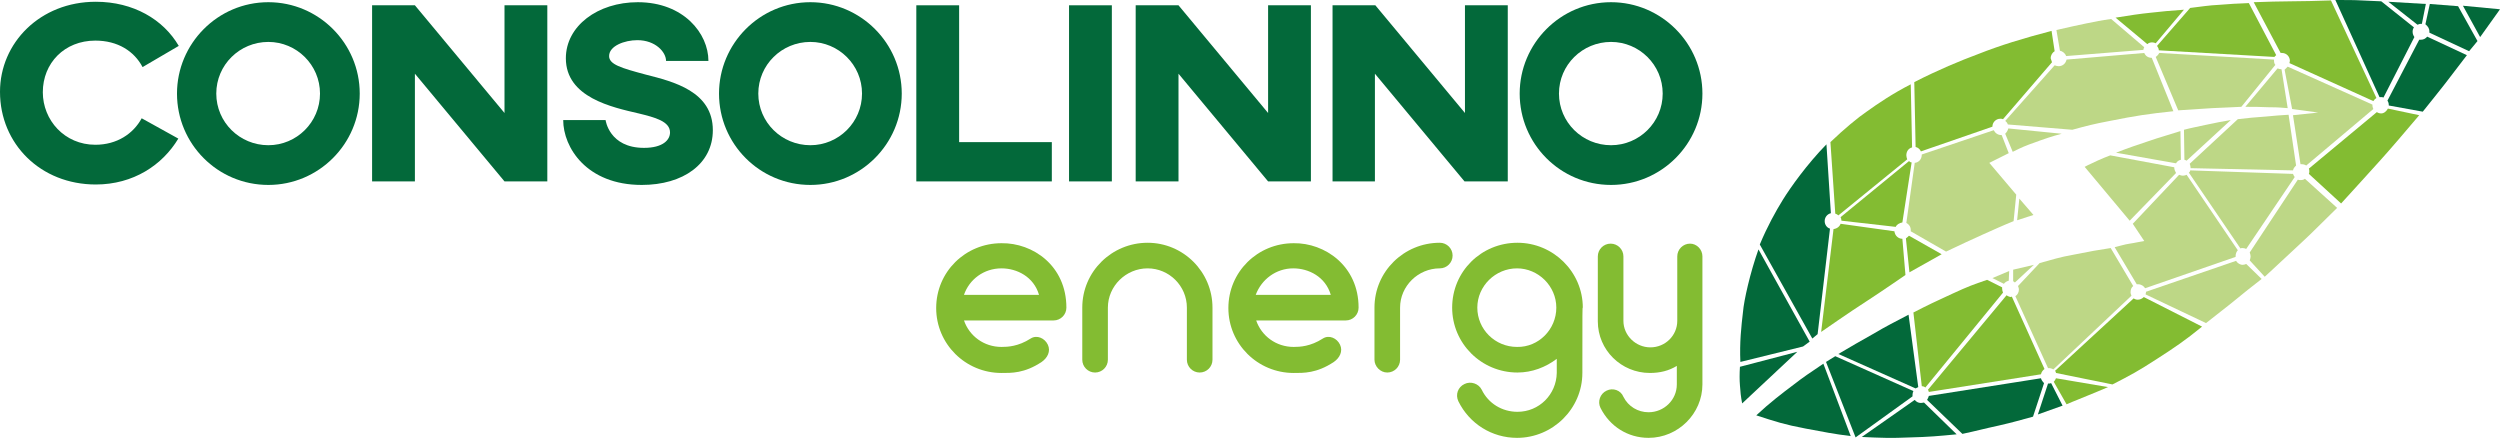 <?xml version="1.0" encoding="UTF-8" standalone="no"?>
<!-- Generator: Adobe Illustrator 25.4.1, SVG Export Plug-In . SVG Version: 6.00 Build 0)  -->

<svg
   xmlns:dc="http://purl.org/dc/elements/1.1/"
   xmlns:cc="http://creativecommons.org/ns#"
   xmlns:rdf="http://www.w3.org/1999/02/22-rdf-syntax-ns#"
   xmlns:svg="http://www.w3.org/2000/svg"
   xmlns="http://www.w3.org/2000/svg"
   xmlns:sodipodi="http://sodipodi.sourceforge.net/DTD/sodipodi-0.dtd"
   xmlns:inkscape="http://www.inkscape.org/namespaces/inkscape"
   version="1.1"
   id="Ebene_1"
   x="0px"
   y="0px"
   viewBox="0 0 566.4 99.209"
   xml:space="preserve"
   sodipodi:docname="Something.svg"
   width="566.4"
   height="99.209"
   inkscape:version="0.92.5 (2060ec1f9f, 2020-04-08)"><defs
   id="defs311">
	
	
	
	
	
	
	
	
	
	

	
	
	
	
	
	

	
	
	
	
	
	
	
	
	
	
	
	
	
	

	
	
	
	
	
	
	
	
	
	
	
	
	

	
	
	
	
	
	
	
	
	
	
	
	
	
	
	
	
	
	
	
<clipPath
   clipPathUnits="userSpaceOnUse"
   id="clipPath403"><rect
     id="rect405"
     width="594.943"
     height="140.317"
     x="388.209"
     y="312.439"
     style="stroke-width:0.945" /></clipPath><clipPath
   clipPathUnits="userSpaceOnUse"
   id="clipPath407"><rect
     id="rect409"
     width="594.943"
     height="140.317"
     x="388.209"
     y="312.439"
     style="stroke-width:0.945" /></clipPath><clipPath
   clipPathUnits="userSpaceOnUse"
   id="clipPath411"><rect
     id="rect413"
     width="594.943"
     height="140.317"
     x="388.209"
     y="312.439"
     style="stroke-width:0.945" /></clipPath><clipPath
   clipPathUnits="userSpaceOnUse"
   id="clipPath415"><rect
     id="rect417"
     width="594.943"
     height="140.317"
     x="388.209"
     y="312.439"
     style="stroke-width:0.945" /></clipPath><clipPath
   clipPathUnits="userSpaceOnUse"
   id="clipPath419"><rect
     id="rect421"
     width="594.943"
     height="140.317"
     x="388.209"
     y="312.439"
     style="stroke-width:0.945" /></clipPath><clipPath
   clipPathUnits="userSpaceOnUse"
   id="clipPath423"><rect
     id="rect425"
     width="594.943"
     height="140.317"
     x="388.209"
     y="312.439"
     style="stroke-width:0.945" /></clipPath><clipPath
   clipPathUnits="userSpaceOnUse"
   id="clipPath427"><rect
     id="rect429"
     width="594.943"
     height="140.317"
     x="388.209"
     y="312.439"
     style="stroke-width:0.945" /></clipPath><clipPath
   clipPathUnits="userSpaceOnUse"
   id="clipPath431"><rect
     id="rect433"
     width="594.943"
     height="140.317"
     x="388.209"
     y="312.439"
     style="stroke-width:0.945" /></clipPath><clipPath
   clipPathUnits="userSpaceOnUse"
   id="clipPath435"><rect
     id="rect437"
     width="594.943"
     height="140.317"
     x="388.209"
     y="312.439"
     style="stroke-width:0.945" /></clipPath><clipPath
   clipPathUnits="userSpaceOnUse"
   id="clipPath439"><rect
     id="rect441"
     width="594.943"
     height="140.317"
     x="388.209"
     y="312.439"
     style="stroke-width:0.945" /></clipPath><clipPath
   clipPathUnits="userSpaceOnUse"
   id="clipPath443"><rect
     id="rect445"
     width="594.943"
     height="140.317"
     x="388.209"
     y="312.439"
     style="stroke-width:0.945" /></clipPath><clipPath
   clipPathUnits="userSpaceOnUse"
   id="clipPath447"><rect
     id="rect449"
     width="594.943"
     height="140.317"
     x="388.209"
     y="312.439"
     style="stroke-width:0.945" /></clipPath><clipPath
   clipPathUnits="userSpaceOnUse"
   id="clipPath451"><rect
     id="rect453"
     width="594.943"
     height="140.317"
     x="388.209"
     y="312.439"
     style="stroke-width:0.945" /></clipPath><clipPath
   clipPathUnits="userSpaceOnUse"
   id="clipPath455"><rect
     id="rect457"
     width="594.943"
     height="140.317"
     x="388.209"
     y="312.439"
     style="stroke-width:0.945" /></clipPath><clipPath
   clipPathUnits="userSpaceOnUse"
   id="clipPath459"><rect
     id="rect461"
     width="594.943"
     height="140.317"
     x="388.209"
     y="312.439"
     style="stroke-width:0.945" /></clipPath><clipPath
   clipPathUnits="userSpaceOnUse"
   id="clipPath463"><rect
     id="rect465"
     width="594.943"
     height="140.317"
     x="388.209"
     y="312.439"
     style="stroke-width:0.945" /></clipPath><clipPath
   clipPathUnits="userSpaceOnUse"
   id="clipPath467"><rect
     id="rect469"
     width="594.943"
     height="140.317"
     x="388.209"
     y="312.439"
     style="stroke-width:0.945" /></clipPath><clipPath
   clipPathUnits="userSpaceOnUse"
   id="clipPath471"><rect
     id="rect473"
     width="594.943"
     height="140.317"
     x="388.209"
     y="312.439"
     style="stroke-width:0.945" /></clipPath><clipPath
   clipPathUnits="userSpaceOnUse"
   id="clipPath475"><rect
     id="rect477"
     width="594.943"
     height="140.317"
     x="388.209"
     y="312.439"
     style="stroke-width:0.945" /></clipPath><clipPath
   clipPathUnits="userSpaceOnUse"
   id="clipPath479"><rect
     id="rect481"
     width="594.943"
     height="140.317"
     x="388.209"
     y="312.439"
     style="stroke-width:0.945" /></clipPath><clipPath
   clipPathUnits="userSpaceOnUse"
   id="clipPath483"><rect
     id="rect485"
     width="594.943"
     height="140.317"
     x="388.209"
     y="312.439"
     style="stroke-width:0.945" /></clipPath><clipPath
   clipPathUnits="userSpaceOnUse"
   id="clipPath487"><rect
     id="rect489"
     width="594.943"
     height="140.317"
     x="388.209"
     y="312.439"
     style="stroke-width:0.945" /></clipPath><clipPath
   clipPathUnits="userSpaceOnUse"
   id="clipPath491"><rect
     id="rect493"
     width="594.943"
     height="140.317"
     x="388.209"
     y="312.439"
     style="stroke-width:0.945" /></clipPath><clipPath
   clipPathUnits="userSpaceOnUse"
   id="clipPath495"><rect
     id="rect497"
     width="594.943"
     height="140.317"
     x="390.08"
     y="304.955"
     style="stroke-width:0.945" /></clipPath><clipPath
   clipPathUnits="userSpaceOnUse"
   id="clipPath499"><rect
     id="rect501"
     width="594.943"
     height="140.317"
     x="388.209"
     y="312.439"
     style="stroke-width:0.945" /></clipPath><clipPath
   clipPathUnits="userSpaceOnUse"
   id="clipPath503"><rect
     id="rect505"
     width="594.943"
     height="140.317"
     x="388.209"
     y="312.439"
     style="stroke-width:0.945" /></clipPath><clipPath
   clipPathUnits="userSpaceOnUse"
   id="clipPath507"><rect
     id="rect509"
     width="594.943"
     height="140.317"
     x="388.209"
     y="312.439"
     style="stroke-width:0.945" /></clipPath><clipPath
   clipPathUnits="userSpaceOnUse"
   id="clipPath511"><rect
     id="rect513"
     width="594.943"
     height="140.317"
     x="388.209"
     y="312.439"
     style="stroke-width:0.945" /></clipPath><clipPath
   clipPathUnits="userSpaceOnUse"
   id="clipPath515"><rect
     id="rect517"
     width="594.943"
     height="140.317"
     x="388.209"
     y="312.439"
     style="stroke-width:0.945" /></clipPath><clipPath
   clipPathUnits="userSpaceOnUse"
   id="clipPath519"><rect
     id="rect521"
     width="594.943"
     height="140.317"
     x="388.209"
     y="312.439"
     style="stroke-width:0.945" /></clipPath><clipPath
   clipPathUnits="userSpaceOnUse"
   id="clipPath523"><rect
     id="rect525"
     width="594.943"
     height="140.317"
     x="388.209"
     y="312.439"
     style="stroke-width:0.945" /></clipPath><clipPath
   clipPathUnits="userSpaceOnUse"
   id="clipPath527"><rect
     id="rect529"
     width="594.943"
     height="140.317"
     x="388.209"
     y="312.439"
     style="stroke-width:0.945" /></clipPath><clipPath
   clipPathUnits="userSpaceOnUse"
   id="clipPath531"><rect
     id="rect533"
     width="594.943"
     height="140.317"
     x="388.209"
     y="312.439"
     style="stroke-width:0.945" /></clipPath><clipPath
   clipPathUnits="userSpaceOnUse"
   id="clipPath535"><rect
     id="rect537"
     width="594.943"
     height="140.317"
     x="388.209"
     y="312.439"
     style="stroke-width:0.945" /></clipPath><clipPath
   clipPathUnits="userSpaceOnUse"
   id="clipPath539"><rect
     id="rect541"
     width="594.943"
     height="140.317"
     x="388.209"
     y="312.439"
     style="stroke-width:0.945" /></clipPath><clipPath
   clipPathUnits="userSpaceOnUse"
   id="clipPath543"><rect
     id="rect545"
     width="594.943"
     height="140.317"
     x="388.209"
     y="312.439"
     style="stroke-width:0.945" /></clipPath><clipPath
   clipPathUnits="userSpaceOnUse"
   id="clipPath547"><rect
     id="rect549"
     width="594.943"
     height="140.317"
     x="388.209"
     y="312.439"
     style="stroke-width:0.945" /></clipPath><clipPath
   clipPathUnits="userSpaceOnUse"
   id="clipPath551"><rect
     id="rect553"
     width="594.943"
     height="140.317"
     x="388.209"
     y="312.439"
     style="stroke-width:0.945" /></clipPath><clipPath
   clipPathUnits="userSpaceOnUse"
   id="clipPath555"><rect
     id="rect557"
     width="594.943"
     height="140.317"
     x="388.209"
     y="312.439"
     style="stroke-width:0.945" /></clipPath><clipPath
   clipPathUnits="userSpaceOnUse"
   id="clipPath559"><rect
     id="rect561"
     width="594.943"
     height="140.317"
     x="388.209"
     y="312.439"
     style="stroke-width:0.945" /></clipPath><clipPath
   clipPathUnits="userSpaceOnUse"
   id="clipPath563"><rect
     id="rect565"
     width="594.943"
     height="140.317"
     x="388.209"
     y="312.439"
     style="stroke-width:0.945" /></clipPath><clipPath
   clipPathUnits="userSpaceOnUse"
   id="clipPath567"><rect
     id="rect569"
     width="594.943"
     height="140.317"
     x="388.209"
     y="312.439"
     style="stroke-width:0.945" /></clipPath><clipPath
   clipPathUnits="userSpaceOnUse"
   id="clipPath571"><rect
     id="rect573"
     width="594.943"
     height="140.317"
     x="388.209"
     y="312.439"
     style="stroke-width:0.945" /></clipPath><clipPath
   clipPathUnits="userSpaceOnUse"
   id="clipPath575"><rect
     id="rect577"
     width="594.943"
     height="140.317"
     x="388.209"
     y="312.439"
     style="stroke-width:0.945" /></clipPath><clipPath
   clipPathUnits="userSpaceOnUse"
   id="clipPath579"><rect
     id="rect581"
     width="594.943"
     height="140.317"
     x="388.209"
     y="312.439"
     style="stroke-width:0.945" /></clipPath><clipPath
   clipPathUnits="userSpaceOnUse"
   id="clipPath583"><rect
     id="rect585"
     width="594.943"
     height="140.317"
     x="388.209"
     y="312.439"
     style="stroke-width:0.945" /></clipPath><clipPath
   clipPathUnits="userSpaceOnUse"
   id="clipPath587"><rect
     id="rect589"
     width="594.943"
     height="140.317"
     x="388.209"
     y="312.439"
     style="stroke-width:0.945" /></clipPath><clipPath
   clipPathUnits="userSpaceOnUse"
   id="clipPath591"><rect
     id="rect593"
     width="594.943"
     height="140.317"
     x="388.209"
     y="312.439"
     style="stroke-width:0.945" /></clipPath><clipPath
   clipPathUnits="userSpaceOnUse"
   id="clipPath595"><rect
     id="rect597"
     width="594.943"
     height="140.317"
     x="388.209"
     y="312.439"
     style="stroke-width:0.945" /></clipPath><clipPath
   clipPathUnits="userSpaceOnUse"
   id="clipPath599"><rect
     id="rect601"
     width="594.943"
     height="140.317"
     x="388.209"
     y="312.439"
     style="stroke-width:0.945" /></clipPath><clipPath
   clipPathUnits="userSpaceOnUse"
   id="clipPath603"><rect
     id="rect605"
     width="594.943"
     height="140.317"
     x="388.209"
     y="312.439"
     style="stroke-width:0.945" /></clipPath><clipPath
   clipPathUnits="userSpaceOnUse"
   id="clipPath607"><rect
     id="rect609"
     width="594.943"
     height="140.317"
     x="388.209"
     y="312.439"
     style="stroke-width:0.945" /></clipPath><clipPath
   clipPathUnits="userSpaceOnUse"
   id="clipPath611"><rect
     id="rect613"
     width="594.943"
     height="140.317"
     x="388.209"
     y="312.439"
     style="stroke-width:0.945" /></clipPath><clipPath
   clipPathUnits="userSpaceOnUse"
   id="clipPath615"><rect
     id="rect617"
     width="594.943"
     height="140.317"
     x="388.209"
     y="312.439"
     style="stroke-width:0.945" /></clipPath><clipPath
   clipPathUnits="userSpaceOnUse"
   id="clipPath619"><rect
     id="rect621"
     width="594.943"
     height="140.317"
     x="388.209"
     y="312.439"
     style="stroke-width:0.945" /></clipPath><clipPath
   clipPathUnits="userSpaceOnUse"
   id="clipPath623"><rect
     id="rect625"
     width="594.943"
     height="140.317"
     x="388.209"
     y="312.439"
     style="stroke-width:0.945" /></clipPath><clipPath
   clipPathUnits="userSpaceOnUse"
   id="clipPath627"><rect
     id="rect629"
     width="594.943"
     height="140.317"
     x="388.209"
     y="312.439"
     style="stroke-width:0.945" /></clipPath><clipPath
   clipPathUnits="userSpaceOnUse"
   id="clipPath631"><rect
     id="rect633"
     width="594.943"
     height="140.317"
     x="388.209"
     y="312.439"
     style="stroke-width:0.945" /></clipPath><clipPath
   clipPathUnits="userSpaceOnUse"
   id="clipPath635"><rect
     id="rect637"
     width="594.943"
     height="140.317"
     x="388.209"
     y="312.439"
     style="stroke-width:0.945" /></clipPath><clipPath
   clipPathUnits="userSpaceOnUse"
   id="clipPath639"><rect
     id="rect641"
     width="594.943"
     height="140.317"
     x="390.08"
     y="304.955"
     style="stroke-width:0.945" /></clipPath><clipPath
   clipPathUnits="userSpaceOnUse"
   id="clipPath643"><rect
     id="rect645"
     width="594.943"
     height="140.317"
     x="388.209"
     y="312.439"
     style="stroke-width:0.945" /></clipPath><clipPath
   clipPathUnits="userSpaceOnUse"
   id="clipPath647"><rect
     id="rect649"
     width="594.943"
     height="140.317"
     x="388.209"
     y="312.439"
     style="stroke-width:0.945" /></clipPath><clipPath
   clipPathUnits="userSpaceOnUse"
   id="clipPath963"><rect
     id="rect965"
     width="637.038"
     height="158.09"
     x="365.759"
     y="314.309" /></clipPath><clipPath
   clipPathUnits="userSpaceOnUse"
   id="clipPath967"><rect
     id="rect969"
     width="637.038"
     height="158.09"
     x="365.759"
     y="314.309" /></clipPath><clipPath
   clipPathUnits="userSpaceOnUse"
   id="clipPath971"><rect
     id="rect973"
     width="637.038"
     height="158.09"
     x="365.759"
     y="314.309" /></clipPath><clipPath
   clipPathUnits="userSpaceOnUse"
   id="clipPath975"><rect
     id="rect977"
     width="637.038"
     height="158.09"
     x="365.759"
     y="314.309" /></clipPath><clipPath
   clipPathUnits="userSpaceOnUse"
   id="clipPath979"><rect
     id="rect981"
     width="637.038"
     height="158.09"
     x="365.759"
     y="314.309" /></clipPath><clipPath
   clipPathUnits="userSpaceOnUse"
   id="clipPath983"><rect
     id="rect985"
     width="637.038"
     height="158.09"
     x="365.759"
     y="314.309" /></clipPath><clipPath
   clipPathUnits="userSpaceOnUse"
   id="clipPath987"><rect
     id="rect989"
     width="637.038"
     height="158.09"
     x="365.759"
     y="314.309" /></clipPath><clipPath
   clipPathUnits="userSpaceOnUse"
   id="clipPath991"><rect
     id="rect993"
     width="637.038"
     height="158.09"
     x="365.759"
     y="314.309" /></clipPath><clipPath
   clipPathUnits="userSpaceOnUse"
   id="clipPath995"><rect
     id="rect997"
     width="637.038"
     height="158.09"
     x="365.759"
     y="314.309" /></clipPath><clipPath
   clipPathUnits="userSpaceOnUse"
   id="clipPath999"><rect
     id="rect1001"
     width="637.038"
     height="158.09"
     x="365.759"
     y="314.309" /></clipPath><clipPath
   clipPathUnits="userSpaceOnUse"
   id="clipPath1003"><rect
     id="rect1005"
     width="637.038"
     height="158.09"
     x="365.759"
     y="314.309" /></clipPath><clipPath
   clipPathUnits="userSpaceOnUse"
   id="clipPath1007"><rect
     id="rect1009"
     width="637.038"
     height="158.09"
     x="365.759"
     y="314.309" /></clipPath><clipPath
   clipPathUnits="userSpaceOnUse"
   id="clipPath1011"><rect
     id="rect1013"
     width="637.038"
     height="158.09"
     x="365.759"
     y="314.309" /></clipPath><clipPath
   clipPathUnits="userSpaceOnUse"
   id="clipPath1015"><rect
     id="rect1017"
     width="637.038"
     height="158.09"
     x="365.759"
     y="314.309" /></clipPath><clipPath
   clipPathUnits="userSpaceOnUse"
   id="clipPath1019"><rect
     id="rect1021"
     width="637.038"
     height="158.09"
     x="365.759"
     y="314.309" /></clipPath><clipPath
   clipPathUnits="userSpaceOnUse"
   id="clipPath1023"><rect
     id="rect1025"
     width="637.038"
     height="158.09"
     x="365.759"
     y="314.309" /></clipPath><clipPath
   clipPathUnits="userSpaceOnUse"
   id="clipPath1027"><rect
     id="rect1029"
     width="637.038"
     height="158.09"
     x="365.759"
     y="314.309" /></clipPath><clipPath
   clipPathUnits="userSpaceOnUse"
   id="clipPath1031"><rect
     id="rect1033"
     width="637.038"
     height="158.09"
     x="365.759"
     y="314.309" /></clipPath><clipPath
   clipPathUnits="userSpaceOnUse"
   id="clipPath1035"><rect
     id="rect1037"
     width="637.038"
     height="158.09"
     x="365.759"
     y="314.309" /></clipPath><clipPath
   clipPathUnits="userSpaceOnUse"
   id="clipPath1039"><rect
     id="rect1041"
     width="637.038"
     height="158.09"
     x="365.759"
     y="314.309" /></clipPath><clipPath
   clipPathUnits="userSpaceOnUse"
   id="clipPath1043"><rect
     id="rect1045"
     width="637.038"
     height="158.09"
     x="365.759"
     y="314.309" /></clipPath><clipPath
   clipPathUnits="userSpaceOnUse"
   id="clipPath1047"><rect
     id="rect1049"
     width="637.038"
     height="158.09"
     x="365.759"
     y="314.309" /></clipPath><clipPath
   clipPathUnits="userSpaceOnUse"
   id="clipPath1051"><rect
     id="rect1053"
     width="637.038"
     height="158.09"
     x="365.759"
     y="314.309" /></clipPath><clipPath
   clipPathUnits="userSpaceOnUse"
   id="clipPath1055"><rect
     id="rect1057"
     width="637.038"
     height="158.09"
     x="367.63"
     y="306.826" /></clipPath><clipPath
   clipPathUnits="userSpaceOnUse"
   id="clipPath1059"><rect
     id="rect1061"
     width="637.038"
     height="158.09"
     x="365.759"
     y="314.309" /></clipPath><clipPath
   clipPathUnits="userSpaceOnUse"
   id="clipPath1063"><rect
     id="rect1065"
     width="637.038"
     height="158.09"
     x="365.759"
     y="314.309" /></clipPath><clipPath
   clipPathUnits="userSpaceOnUse"
   id="clipPath1067"><rect
     id="rect1069"
     width="637.038"
     height="158.09"
     x="365.759"
     y="314.309" /></clipPath><clipPath
   clipPathUnits="userSpaceOnUse"
   id="clipPath1071"><rect
     id="rect1073"
     width="637.038"
     height="158.09"
     x="365.759"
     y="314.309" /></clipPath><clipPath
   clipPathUnits="userSpaceOnUse"
   id="clipPath1075"><rect
     id="rect1077"
     width="637.038"
     height="158.09"
     x="365.759"
     y="314.309" /></clipPath><clipPath
   clipPathUnits="userSpaceOnUse"
   id="clipPath1079"><rect
     id="rect1081"
     width="637.038"
     height="158.09"
     x="365.759"
     y="314.309" /></clipPath><clipPath
   clipPathUnits="userSpaceOnUse"
   id="clipPath1083"><rect
     id="rect1085"
     width="637.038"
     height="158.09"
     x="365.759"
     y="314.309" /></clipPath><clipPath
   clipPathUnits="userSpaceOnUse"
   id="clipPath1087"><rect
     id="rect1089"
     width="637.038"
     height="158.09"
     x="365.759"
     y="314.309" /></clipPath><clipPath
   clipPathUnits="userSpaceOnUse"
   id="clipPath1091"><rect
     id="rect1093"
     width="637.038"
     height="158.09"
     x="365.759"
     y="314.309" /></clipPath><clipPath
   clipPathUnits="userSpaceOnUse"
   id="clipPath1095"><rect
     id="rect1097"
     width="637.038"
     height="158.09"
     x="365.759"
     y="314.309" /></clipPath><clipPath
   clipPathUnits="userSpaceOnUse"
   id="clipPath1099"><rect
     id="rect1101"
     width="637.038"
     height="158.09"
     x="365.759"
     y="314.309" /></clipPath><clipPath
   clipPathUnits="userSpaceOnUse"
   id="clipPath1103"><rect
     id="rect1105"
     width="637.038"
     height="158.09"
     x="365.759"
     y="314.309" /></clipPath><clipPath
   clipPathUnits="userSpaceOnUse"
   id="clipPath1107"><rect
     id="rect1109"
     width="637.038"
     height="158.09"
     x="365.759"
     y="314.309" /></clipPath><clipPath
   clipPathUnits="userSpaceOnUse"
   id="clipPath1111"><rect
     id="rect1113"
     width="637.038"
     height="158.09"
     x="365.759"
     y="314.309" /></clipPath><clipPath
   clipPathUnits="userSpaceOnUse"
   id="clipPath1115"><rect
     id="rect1117"
     width="637.038"
     height="158.09"
     x="365.759"
     y="314.309" /></clipPath><clipPath
   clipPathUnits="userSpaceOnUse"
   id="clipPath1119"><rect
     id="rect1121"
     width="637.038"
     height="158.09"
     x="365.759"
     y="314.309" /></clipPath><clipPath
   clipPathUnits="userSpaceOnUse"
   id="clipPath1123"><rect
     id="rect1125"
     width="637.038"
     height="158.09"
     x="365.759"
     y="314.309" /></clipPath><clipPath
   clipPathUnits="userSpaceOnUse"
   id="clipPath1127"><rect
     id="rect1129"
     width="637.038"
     height="158.09"
     x="365.759"
     y="314.309" /></clipPath><clipPath
   clipPathUnits="userSpaceOnUse"
   id="clipPath1131"><rect
     id="rect1133"
     width="637.038"
     height="158.09"
     x="365.759"
     y="314.309" /></clipPath><clipPath
   clipPathUnits="userSpaceOnUse"
   id="clipPath1135"><rect
     id="rect1137"
     width="637.038"
     height="158.09"
     x="365.759"
     y="314.309" /></clipPath><clipPath
   clipPathUnits="userSpaceOnUse"
   id="clipPath1139"><rect
     id="rect1141"
     width="637.038"
     height="158.09"
     x="365.759"
     y="314.309" /></clipPath><clipPath
   clipPathUnits="userSpaceOnUse"
   id="clipPath1143"><rect
     id="rect1145"
     width="637.038"
     height="158.09"
     x="365.759"
     y="314.309" /></clipPath><clipPath
   clipPathUnits="userSpaceOnUse"
   id="clipPath1147"><rect
     id="rect1149"
     width="637.038"
     height="158.09"
     x="365.759"
     y="314.309" /></clipPath><clipPath
   clipPathUnits="userSpaceOnUse"
   id="clipPath1151"><rect
     id="rect1153"
     width="637.038"
     height="158.09"
     x="365.759"
     y="314.309" /></clipPath><clipPath
   clipPathUnits="userSpaceOnUse"
   id="clipPath1155"><rect
     id="rect1157"
     width="637.038"
     height="158.09"
     x="365.759"
     y="314.309" /></clipPath><clipPath
   clipPathUnits="userSpaceOnUse"
   id="clipPath1159"><rect
     id="rect1161"
     width="637.038"
     height="158.09"
     x="365.759"
     y="314.309" /></clipPath><clipPath
   clipPathUnits="userSpaceOnUse"
   id="clipPath1163"><rect
     id="rect1165"
     width="637.038"
     height="158.09"
     x="365.759"
     y="314.309" /></clipPath><clipPath
   clipPathUnits="userSpaceOnUse"
   id="clipPath1167"><rect
     id="rect1169"
     width="637.038"
     height="158.09"
     x="365.759"
     y="314.309" /></clipPath><clipPath
   clipPathUnits="userSpaceOnUse"
   id="clipPath1171"><rect
     id="rect1173"
     width="637.038"
     height="158.09"
     x="365.759"
     y="314.309" /></clipPath><clipPath
   clipPathUnits="userSpaceOnUse"
   id="clipPath1175"><rect
     id="rect1177"
     width="637.038"
     height="158.09"
     x="365.759"
     y="314.309" /></clipPath><clipPath
   clipPathUnits="userSpaceOnUse"
   id="clipPath1179"><rect
     id="rect1181"
     width="637.038"
     height="158.09"
     x="365.759"
     y="314.309" /></clipPath><clipPath
   clipPathUnits="userSpaceOnUse"
   id="clipPath1183"><rect
     id="rect1185"
     width="637.038"
     height="158.09"
     x="365.759"
     y="314.309" /></clipPath><clipPath
   clipPathUnits="userSpaceOnUse"
   id="clipPath1187"><rect
     id="rect1189"
     width="637.038"
     height="158.09"
     x="365.759"
     y="314.309" /></clipPath><clipPath
   clipPathUnits="userSpaceOnUse"
   id="clipPath1191"><rect
     id="rect1193"
     width="637.038"
     height="158.09"
     x="365.759"
     y="314.309" /></clipPath><clipPath
   clipPathUnits="userSpaceOnUse"
   id="clipPath1195"><rect
     id="rect1197"
     width="637.038"
     height="158.09"
     x="365.759"
     y="314.309" /></clipPath><clipPath
   clipPathUnits="userSpaceOnUse"
   id="clipPath1199"><rect
     id="rect1201"
     width="637.038"
     height="158.09"
     x="367.63"
     y="306.826" /></clipPath><clipPath
   clipPathUnits="userSpaceOnUse"
   id="clipPath1203"><rect
     id="rect1205"
     width="637.038"
     height="158.09"
     x="365.759"
     y="314.309" /></clipPath><clipPath
   clipPathUnits="userSpaceOnUse"
   id="clipPath1207"><rect
     id="rect1209"
     width="637.038"
     height="158.09"
     x="365.759"
     y="314.309" /></clipPath></defs><sodipodi:namedview
   pagecolor="#ffffff"
   bordercolor="#666666"
   borderopacity="1"
   objecttolerance="10"
   gridtolerance="10"
   guidetolerance="10"
   inkscape:pageopacity="0"
   inkscape:pageshadow="2"
   inkscape:window-width="1920"
   inkscape:window-height="1009"
   id="namedview309"
   showgrid="false"
   fit-margin-top="0"
   fit-margin-left="0"
   fit-margin-right="0"
   fit-margin-bottom="0"
   inkscape:zoom="1.0690104"
   inkscape:cx="284.77089"
   inkscape:cy="94.910362"
   inkscape:window-x="1920"
   inkscape:window-y="0"
   inkscape:window-maximized="1"
   inkscape:current-layer="Ebene_1" />
<style
   type="text/css"
   id="style172">
	.st0{fill:#BDD786;}
	.st1{fill:#83BC32;}
	.st2{fill:#03693A;}
</style>
<path
   style="fill:#bdd786"
   inkscape:connector-curvature="0"
   id="path174"
   d="m 864.129,349.084 c 2.7,-0.6 5.2,-1.2 6.8,-1.5 2,-0.4 3.4,-0.7 5.6,-1 l 7.5,6.4 c -0.1,0.2 -0.2,0.4 -0.2,0.6 l -17.5,1.4 c -0.2,-0.6 -0.8,-1.1 -1.4,-1.2 z"
   class="st0"
   clip-path="url(#clipPath1207)"
   transform="translate(-398.229,-342.284)" /><path
   style="fill:#bdd786"
   inkscape:connector-curvature="0"
   id="path176"
   d="m 833.629,377.284 16.3,-5.5 c 0.3,0.6 0.9,1.1 1.7,1.1 h 0.1 l 1.6,4.1 -4.4,2.2 6.1,7.2 -0.6,6 c -2.7,1.1 -4.4,1.9 -6.9,3 -2.6,1.2 -5.1,2.3 -8.4,3.9 l -8,-4.6 c 0,-0.1 0,-0.2 0,-0.3 0,-0.7 -0.4,-1.3 -1,-1.6 l 1.9,-13.6 c 0.9,-0.1 1.6,-0.8 1.6,-1.9 z"
   class="st0"
   clip-path="url(#clipPath1203)"
   transform="translate(-398.229,-342.284)" /><polygon
   style="fill:#bdd786"
   id="polygon178"
   points="857.1,384.7 857.6,379.8 860.8,383.5 "
   class="st0"
   transform="translate(-400.1,-334.8)"
   clip-path="url(#clipPath1199)" /><path
   style="fill:#bdd786"
   inkscape:connector-curvature="0"
   id="path180"
   d="m 853.229,371.384 12.1,1.2 c -2.3,0.6 -4.3,1.3 -5.9,1.9 -2.3,0.8 -3.2,1.2 -5.2,2.2 l -1.7,-4.1 c 0.4,-0.4 0.6,-0.8 0.7,-1.2 z"
   class="st0"
   clip-path="url(#clipPath1195)"
   transform="translate(-398.229,-342.284)" /><path
   style="fill:#bdd786"
   inkscape:connector-curvature="0"
   id="path182"
   d="m 852.529,369.684 11.2,-12.6 c 0.3,0.1 0.6,0.2 0.9,0.2 0.9,0 1.6,-0.6 1.8,-1.5 l 17.6,-1.5 c 0.3,0.7 0.9,1.1 1.7,1.1 l 4.9,12.1 c -5.7,0.6 -8.4,1 -14.4,2.2 -3.7,0.7 -5.2,1.1 -8.5,2 l -14.6,-1.2 c -0.1,-0.3 -0.3,-0.6 -0.6,-0.8 z"
   class="st0"
   clip-path="url(#clipPath1191)"
   transform="translate(-398.229,-342.284)" /><path
   style="fill:#bdd786"
   inkscape:connector-curvature="0"
   id="path184"
   d="m 887.429,354.284 26,1.5 c 0,0.1 0,0.2 0,0.3 0,0.3 0.1,0.7 0.3,0.9 l -7.7,9.5 c -2.6,0.1 -3.7,0.2 -6.6,0.3 -2.9,0.2 -4.7,0.3 -7.7,0.5 l -5.1,-12.1 c 0.3,-0.2 0.6,-0.5 0.8,-0.9 z"
   class="st0"
   clip-path="url(#clipPath1187)"
   transform="translate(-398.229,-342.284)" /><path
   style="fill:#bdd786"
   inkscape:connector-curvature="0"
   id="path186"
   d="m 916.529,357.384 19.2,8.6 c 0,0.1 0,0.1 0,0.2 0,0.3 0.1,0.5 0.2,0.8 l -15.2,12.8 c -0.3,-0.2 -0.7,-0.3 -1.1,-0.3 -0.1,0 -0.2,0 -0.2,0 l -1.7,-11.1 5.7,-0.6 -5.9,-0.8 -1.7,-8.9 c 0.3,-0.3 0.5,-0.5 0.7,-0.7 z"
   class="st0"
   clip-path="url(#clipPath1183)"
   transform="translate(-398.229,-342.284)" /><path
   style="fill:#bdd786"
   inkscape:connector-curvature="0"
   id="path188"
   d="m 914.229,357.784 c 0.3,0.1 0.6,0.2 0.9,0.2 l 1.4,8.8 c -1.6,-0.1 -1.8,-0.2 -4.2,-0.2 -2.5,-0.1 -3.3,-0.1 -5.4,-0.1 z"
   class="st0"
   clip-path="url(#clipPath1179)"
   transform="translate(-398.229,-342.284)" /><path
   style="fill:#bdd786"
   inkscape:connector-curvature="0"
   id="path190"
   d="m 905.229,369.284 c 2.5,-0.3 3.7,-0.4 6.4,-0.6 2.3,-0.2 3.1,-0.3 5.1,-0.4 l 1.7,11.5 c -0.3,0.3 -0.6,0.6 -0.7,1.1 l -23.2,-0.5 v -0.1 c 0,-0.3 -0.1,-0.6 -0.2,-0.9 z"
   class="st0"
   clip-path="url(#clipPath1175)"
   transform="translate(-398.229,-342.284)" /><path
   style="fill:#bdd786"
   inkscape:connector-curvature="0"
   id="path192"
   d="m 893.029,371.684 c 1.9,-0.5 2.7,-0.6 4.9,-1.1 2.7,-0.6 3.5,-0.7 5.7,-1.1 l -10,9.2 c -0.2,-0.1 -0.4,-0.2 -0.5,-0.2 z"
   class="st0"
   clip-path="url(#clipPath1171)"
   transform="translate(-398.229,-342.284)" /><path
   style="fill:#bdd786"
   inkscape:connector-curvature="0"
   id="path194"
   d="m 877.629,376.884 c 2.8,-1.1 4.9,-1.8 7.3,-2.6 2.9,-1 4.5,-1.4 7.3,-2.3 l 0.1,6.5 c -0.5,0.1 -0.9,0.4 -1.1,0.8 z"
   class="st0"
   clip-path="url(#clipPath1167)"
   transform="translate(-398.229,-342.284)" /><path
   style="fill:#bdd786"
   inkscape:connector-curvature="0"
   id="path196"
   d="m 870.529,380.084 c 1.1,-0.6 1.5,-0.7 2.9,-1.4 1.4,-0.6 1.8,-0.8 2.9,-1.2 l 14.5,2.7 v 0.1 c 0,0.4 0.2,0.8 0.4,1.2 l -10.5,10.8 z"
   class="st0"
   clip-path="url(#clipPath1163)"
   transform="translate(-398.229,-342.284)" /><path
   style="fill:#bdd786"
   inkscape:connector-curvature="0"
   id="path198"
   d="m 881.429,392.984 10.5,-11.1 c 0.3,0.1 0.5,0.2 0.9,0.2 0.3,0 0.6,-0.1 0.8,-0.2 l 11.6,17.1 c -0.3,0.3 -0.5,0.8 -0.5,1.3 0,0.1 0,0.1 0,0.2 l -20.5,7.1 c -0.3,-0.5 -0.9,-0.9 -1.6,-0.9 -0.1,0 -0.2,0 -0.3,0 l -5,-8.4 c 1.3,-0.3 2.1,-0.6 3.4,-0.8 1.4,-0.2 2,-0.4 3.3,-0.6 z"
   class="st0"
   clip-path="url(#clipPath1159)"
   transform="translate(-398.229,-342.284)" /><path
   style="fill:#bdd786"
   inkscape:connector-curvature="0"
   id="path200"
   d="m 894.429,380.884 23.3,0.8 c 0.1,0.2 0.2,0.5 0.4,0.7 l -11,16.3 c -0.2,-0.1 -0.5,-0.2 -0.8,-0.2 -0.2,0 -0.4,0 -0.5,0.1 l -11.7,-17.2 c 0.2,-0.1 0.3,-0.3 0.3,-0.5 z"
   class="st0"
   clip-path="url(#clipPath1155)"
   transform="translate(-398.229,-342.284)" /><path
   style="fill:#bdd786"
   inkscape:connector-curvature="0"
   id="path202"
   d="m 927.729,389.384 c -3.1,3 -5.6,5.6 -7.9,7.7 -2.3,2.1 -5.1,4.8 -8.5,7.9 l -3.4,-3.7 c 0.1,-0.3 0.2,-0.6 0.2,-0.9 0,-0.3 -0.1,-0.6 -0.2,-0.9 l 10.9,-16.5 c 0.2,0.1 0.5,0.1 0.7,0.1 0.3,0 0.7,-0.1 0.9,-0.3 z"
   class="st0"
   clip-path="url(#clipPath1151)"
   transform="translate(-398.229,-342.284)" /><path
   style="fill:#bdd786"
   inkscape:connector-curvature="0"
   id="path204"
   d="m 910.629,405.484 c -2.3,1.8 -4.1,3.2 -5.9,4.7 -2.3,1.9 -4.1,3.2 -6.7,5.3 l -13.7,-6.5 c 0,-0.2 0.1,-0.3 0.1,-0.5 v -0.1 l 20.4,-7 c 0.3,0.5 0.9,0.9 1.5,0.9 0.3,0 0.6,-0.1 0.8,-0.2 z"
   class="st0"
   clip-path="url(#clipPath1147)"
   transform="translate(-398.229,-342.284)" /><path
   style="fill:#bdd786"
   inkscape:connector-curvature="0"
   id="path206"
   d="m 860.329,401.884 c 3,-0.8 4.3,-1.3 7.7,-1.9 4,-0.8 5.1,-1 8.4,-1.5 l 5.1,8.6 c -0.4,0.3 -0.6,0.8 -0.6,1.4 0,0.3 0.1,0.5 0.2,0.8 l -17.7,16.7 c -0.3,-0.2 -0.7,-0.3 -1,-0.3 -0.1,0 -0.1,0 -0.2,0 l -7.4,-16.3 c 0.5,-0.3 0.8,-0.9 0.8,-1.5 0,-0.3 -0.1,-0.5 -0.2,-0.8 z"
   class="st0"
   clip-path="url(#clipPath1143)"
   transform="translate(-398.229,-342.284)" /><path
   style="fill:#bdd786"
   inkscape:connector-curvature="0"
   id="path208"
   d="m 854.329,403.384 4.7,-1.1 -4.3,4 c -0.1,-0.1 -0.3,-0.2 -0.4,-0.3 z"
   class="st0"
   clip-path="url(#clipPath1139)"
   transform="translate(-398.229,-342.284)" /><path
   style="fill:#bdd786"
   inkscape:connector-curvature="0"
   id="path210"
   d="m 849.629,405.284 3.8,-1.6 -0.1,2.2 c -0.4,0.1 -0.8,0.3 -1.1,0.7 z"
   class="st0"
   clip-path="url(#clipPath1135)"
   transform="translate(-398.229,-342.284)" />
<path
   style="fill:#83bc32"
   inkscape:connector-curvature="0"
   id="path214"
   d="m 812.929,374.484 c 3,-2.9 6.4,-5.7 8.2,-6.9 2.5,-1.8 5.9,-4.1 10,-6.2 l 0.3,14.3 c -0.8,0.2 -1.3,0.9 -1.3,1.8 0,0.3 0.1,0.6 0.2,0.9 l -15.6,12.7 c -0.2,-0.2 -0.4,-0.3 -0.7,-0.4 z"
   class="st1"
   clip-path="url(#clipPath1131)"
   transform="translate(-398.229,-342.284)" /><path
   style="fill:#83bc32"
   inkscape:connector-curvature="0"
   id="path216"
   d="m 815.229,392.984 12.2,1.7 c 0.1,1 0.9,1.7 1.8,1.7 l 0.7,8.2 c 0,0 -5.2,3.6 -8.9,6 -3.3,2.1 -10.2,6.9 -10.2,6.9 l 2.8,-23.3 c 0.8,-0.1 1.4,-0.6 1.6,-1.2 z"
   class="st1"
   clip-path="url(#clipPath1127)"
   transform="translate(-398.229,-342.284)" /><path
   style="fill:#83bc32"
   inkscape:connector-curvature="0"
   id="path218"
   d="m 827.729,393.684 -12.3,-1.4 c 0,-0.3 -0.1,-0.6 -0.2,-0.8 l 15.5,-12.7 c 0.2,0.2 0.4,0.3 0.6,0.3 l -2.1,13.6 c -0.7,0.1 -1.3,0.5 -1.5,1 z"
   class="st1"
   clip-path="url(#clipPath1123)"
   transform="translate(-398.229,-342.284)" /><path
   style="fill:#83bc32"
   inkscape:connector-curvature="0"
   id="path220"
   d="m 863.129,356.384 -11.1,12.9 c -0.2,-0.1 -0.4,-0.1 -0.6,-0.1 -1,0 -1.8,0.8 -1.8,1.8 l -16.2,5.6 c -0.2,-0.5 -0.7,-0.9 -1.2,-1 l -0.3,-14.7 c 5.5,-2.8 10.3,-4.8 14.6,-6.4 4.8,-1.9 10,-3.5 16.5,-5.2 l 0.7,4.6 c -0.5,0.3 -0.9,0.9 -0.9,1.6 0.1,0.3 0.2,0.6 0.3,0.9 z"
   class="st1"
   clip-path="url(#clipPath1119)"
   transform="translate(-398.229,-342.284)" /><path
   style="fill:#83bc32"
   inkscape:connector-curvature="0"
   id="path222"
   d="m 877.529,346.284 c 3,-0.5 5.8,-0.9 7.8,-1.1 2.7,-0.3 4.7,-0.5 7.7,-0.7 l -6.4,7.6 c -0.2,-0.1 -0.5,-0.2 -0.8,-0.2 -0.4,0 -0.8,0.1 -1.1,0.4 z"
   class="st1"
   clip-path="url(#clipPath1115)"
   transform="translate(-398.229,-342.284)" /><path
   style="fill:#83bc32"
   inkscape:connector-curvature="0"
   id="path224"
   d="m 830.729,395.684 7.4,4.2 -7.3,4.1 -0.8,-7.7 c 0.3,-0.2 0.5,-0.4 0.7,-0.6 z"
   class="st1"
   clip-path="url(#clipPath1111)"
   transform="translate(-398.229,-342.284)" /><path
   style="fill:#83bc32"
   inkscape:connector-curvature="0"
   id="path226"
   d="m 894.429,344.084 c 2.5,-0.3 4.3,-0.6 6.5,-0.7 2.3,-0.2 4.2,-0.3 6.8,-0.4 l 6.2,11.8 c -0.1,0.1 -0.3,0.2 -0.4,0.4 l -26.2,-1.5 c 0,-0.4 -0.2,-0.7 -0.4,-1 z"
   class="st1"
   clip-path="url(#clipPath1107)"
   transform="translate(-398.229,-342.284)" /><path
   style="fill:#83bc32"
   inkscape:connector-curvature="0"
   id="path228"
   d="m 908.829,342.784 c 3.2,-0.1 5.7,-0.2 8.3,-0.2 3.1,0 5.6,-0.1 9.2,-0.2 l 10.3,22.1 c -0.3,0.2 -0.5,0.4 -0.7,0.7 l -19,-8.6 c 0,-0.2 0.1,-0.3 0.1,-0.5 0,-1 -0.8,-1.8 -1.8,-1.8 -0.1,0 -0.2,0 -0.3,0 z"
   class="st1"
   clip-path="url(#clipPath1103)"
   transform="translate(-398.229,-342.284)" /><path
   style="fill:#83bc32"
   inkscape:connector-curvature="0"
   id="path230"
   d="m 939.229,366.884 7.1,1.5 c -3.4,4 -6.1,7.2 -8.8,10.2 -3.1,3.4 -5.4,6 -8.9,9.8 l -7.3,-6.7 c 0.1,-0.2 0.1,-0.4 0.1,-0.6 0,-0.2 0,-0.4 -0.1,-0.6 l 15.4,-12.8 c 0.3,0.2 0.6,0.3 1,0.3 0.6,0 1.2,-0.5 1.5,-1.1 z"
   class="st1"
   clip-path="url(#clipPath1099)"
   transform="translate(-398.229,-342.284)" /><path
   style="fill:#83bc32"
   inkscape:connector-curvature="0"
   id="path232"
   d="m 897.129,416.284 c -3.8,3.1 -6.3,4.8 -10.2,7.3 -4.3,2.8 -6,3.7 -10.1,5.8 l -12.8,-2.6 c 0,-0.2 -0.1,-0.3 -0.2,-0.5 l 17.8,-16.4 c 0.3,0.2 0.6,0.3 0.9,0.3 0.5,0 1,-0.2 1.4,-0.6 z"
   class="st1"
   clip-path="url(#clipPath1095)"
   transform="translate(-398.229,-342.284)" /><path
   style="fill:#83bc32"
   inkscape:connector-curvature="0"
   id="path234"
   d="m 875.829,429.984 c -1.8,0.8 -2.9,1.2 -4.8,2 -1.6,0.7 -2.8,1.1 -4.6,1.9 l -2.9,-5.1 c 0.2,-0.2 0.4,-0.5 0.5,-0.8 z"
   class="st1"
   clip-path="url(#clipPath1091)"
   transform="translate(-398.229,-342.284)" /><path
   style="fill:#83bc32"
   inkscape:connector-curvature="0"
   id="path236"
   d="m 831.729,413.084 c 3.3,-1.7 5.2,-2.6 8.7,-4.2 3.9,-1.8 4.8,-2.1 8,-3.2 l 3.4,1.7 c 0,0.1 0,0.2 0,0.3 0,0.3 0.1,0.6 0.2,0.9 l -17.6,21.5 c -0.2,-0.2 -0.5,-0.3 -0.8,-0.3 z"
   class="st1"
   clip-path="url(#clipPath1087)"
   transform="translate(-398.229,-342.284)" /><path
   style="fill:#83bc32"
   inkscape:connector-curvature="0"
   id="path238"
   d="m 854.029,409.484 7.4,16.4 c -0.4,0.3 -0.7,0.7 -0.8,1.2 l -25.4,4 c -0.1,-0.2 -0.1,-0.4 -0.2,-0.5 l 17.8,-21.4 c 0.3,0.2 0.7,0.4 1.1,0.4 -0.1,-0.1 0,-0.1 0.1,-0.1 z"
   class="st1"
   clip-path="url(#clipPath1083)"
   transform="translate(-398.229,-342.284)" />
<path
   style="fill:#03693a"
   inkscape:connector-curvature="0"
   id="path242"
   d="m 792.429,425.384 13,-3.4 -12.5,11.7 c -0.3,-1.6 -0.4,-2.6 -0.5,-4.1 -0.1,-1.2 -0.1,-2.6 0,-4.2 z"
   class="st2"
   clip-path="url(#clipPath1079)"
   transform="translate(-398.229,-342.284)" /><path
   style="fill:#03693a"
   inkscape:connector-curvature="0"
   id="path244"
   d="m 792.529,424.284 c -0.2,-4.4 0.2,-8 0.6,-11.4 0.2,-2.5 1.6,-8.8 3.5,-14.1 l 11.6,20.9 -1.5,1.1 z"
   class="st2"
   clip-path="url(#clipPath1075)"
   transform="translate(-398.229,-342.284)" /><path
   style="fill:#03693a"
   inkscape:connector-curvature="0"
   id="path246"
   d="m 796.929,397.684 c 1.7,-4.1 3.6,-7.5 5.2,-10.1 1.8,-2.9 5.5,-8.1 9.9,-12.6 l 1,15.6 c -0.8,0.2 -1.4,0.9 -1.4,1.8 0,0.8 0.5,1.5 1.2,1.7 l -2.8,23.9 -1.2,1 z"
   class="st2"
   clip-path="url(#clipPath1071)"
   transform="translate(-398.229,-342.284)" /><path
   style="fill:#03693a"
   inkscape:connector-curvature="0"
   id="path248"
   d="m 927.329,342.284 c 2.4,0 4.4,0 6,0.1 1.5,0.1 2.7,0.1 4.4,0.2 l 7.4,5.9 c -0.2,0.3 -0.3,0.6 -0.3,1 0,0.5 0.2,0.9 0.4,1.2 l -7,13.7 c -0.2,-0.1 -0.5,-0.1 -0.7,-0.1 -0.1,0 -0.1,0 -0.2,0 z"
   class="st2"
   clip-path="url(#clipPath1067)"
   transform="translate(-398.229,-342.284)" /><path
   style="fill:#03693a"
   inkscape:connector-curvature="0"
   id="path250"
   d="m 939.329,342.684 8.5,0.5 -0.9,4.5 c -0.1,0 -0.1,0 -0.2,0 -0.3,0 -0.5,0.1 -0.8,0.2 z"
   class="st2"
   clip-path="url(#clipPath1063)"
   transform="translate(-398.229,-342.284)" /><path
   style="fill:#03693a"
   inkscape:connector-curvature="0"
   id="path252"
   d="m 948.729,343.184 6.4,0.5 4.4,7.9 -1.9,2.3 -9,-4.2 c 0,-0.1 0,-0.2 0,-0.3 0,-0.7 -0.4,-1.2 -0.9,-1.6 z"
   class="st2"
   clip-path="url(#clipPath1059)"
   transform="translate(-398.229,-342.284)" /><polygon
   style="fill:#03693a"
   id="polygon254"
   points="962,343.2 958.1,336.1 966.5,336.9 "
   class="st2"
   transform="translate(-400.1,-334.8)"
   clip-path="url(#clipPath1055)" /><path
   style="fill:#03693a"
   inkscape:connector-curvature="0"
   id="path256"
   d="m 957.129,354.784 c -1.9,2.5 -3.5,4.6 -4.9,6.4 -1.4,1.8 -3.1,3.9 -5.1,6.4 l -7.7,-1.4 v -0.1 c 0,-0.4 -0.1,-0.7 -0.3,-1 l 7.2,-13.8 c 0.1,0 0.2,0 0.4,0 0.6,0 1.1,-0.3 1.4,-0.7 z"
   class="st2"
   clip-path="url(#clipPath1051)"
   transform="translate(-398.229,-342.284)" /><path
   style="fill:#03693a"
   inkscape:connector-curvature="0"
   id="path258"
   d="m 865.529,434.184 -5.6,2 2.3,-7 c 0,0 0.1,0 0.1,0 0.2,0 0.4,0 0.6,-0.1 z"
   class="st2"
   clip-path="url(#clipPath1047)"
   transform="translate(-398.229,-342.284)" /><path
   style="fill:#03693a"
   inkscape:connector-curvature="0"
   id="path260"
   d="m 858.829,436.684 c -3,0.8 -4.2,1.2 -7.7,2 -3.7,0.8 -5,1.2 -8.3,1.9 l -8,-7.7 c 0.2,-0.3 0.3,-0.6 0.4,-0.9 l 25.4,-4 c 0.1,0.4 0.4,0.8 0.7,1.1 z"
   class="st2"
   clip-path="url(#clipPath1043)"
   transform="translate(-398.229,-342.284)" /><path
   style="fill:#03693a"
   inkscape:connector-curvature="0"
   id="path262"
   d="m 841.529,440.684 c -4.1,0.4 -6.4,0.6 -10.5,0.7 -4.4,0.2 -6.7,0.1 -11,-0.1 l 12,-8.4 c 0.3,0.4 0.8,0.7 1.4,0.7 0.3,0 0.5,-0.1 0.7,-0.1 z"
   class="st2"
   clip-path="url(#clipPath1039)"
   transform="translate(-398.229,-342.284)" /><path
   style="fill:#03693a"
   inkscape:connector-curvature="0"
   id="path264"
   d="m 817.529,441.084 c -4,-0.5 -5.9,-0.9 -10.2,-1.7 -4.8,-0.9 -6.9,-1.6 -11.2,-3 3.1,-2.9 6,-5.1 8.4,-6.9 1.9,-1.5 4.1,-3 6.8,-4.8 z"
   class="st2"
   clip-path="url(#clipPath1035)"
   transform="translate(-398.229,-342.284)" /><path
   style="fill:#03693a"
   inkscape:connector-curvature="0"
   id="path266"
   d="m 811.929,424.284 2.1,-1.3 17.7,7.9 c -0.1,0.2 -0.2,0.5 -0.2,0.8 0,0.1 0,0.2 0,0.4 l -12.9,9.3 z"
   class="st2"
   clip-path="url(#clipPath1031)"
   transform="translate(-398.229,-342.284)" /><path
   style="fill:#03693a"
   inkscape:connector-curvature="0"
   id="path268"
   d="m 814.729,422.484 c 3,-1.8 4.8,-2.8 7.8,-4.5 3.2,-1.9 4.9,-2.7 8.1,-4.4 l 2.2,16.4 c -0.2,0.1 -0.4,0.2 -0.6,0.3 z"
   class="st2"
   clip-path="url(#clipPath1027)"
   transform="translate(-398.229,-342.284)" />
<path
   style="fill:#83bc32"
   inkscape:connector-curvature="0"
   id="path272"
   d="m 639.829,411.984 c 0,1.6 -1.3,2.9 -2.9,2.9 h -20.3 c 1.2,3.5 4.5,6 8.5,6 1.4,0 3.8,-0.1 6.6,-1.9 1.4,-0.9 3.2,-0.1 3.9,1.4 0.7,1.5 -0.1,3 -1.4,3.9 -3.9,2.6 -6.9,2.5 -9.1,2.5 -8.2,0 -14.8,-6.6 -14.8,-14.7 0,-8.2 6.6,-14.7 14.8,-14.7 7.1,-0.1 14.7,5.1 14.7,14.6 z m -23.2,-2.9 h 17 c -1.2,-4.1 -5,-6 -8.5,-6 -4,0 -7.3,2.5 -8.5,6 z"
   class="st1"
   clip-path="url(#clipPath1023)"
   transform="translate(-398.229,-342.284)" /><path
   style="fill:#83bc32"
   inkscape:connector-curvature="0"
   id="path274"
   d="m 672.929,411.984 v 11.8 c 0,1.6 -1.3,2.9 -2.9,2.9 -1.6,0 -2.9,-1.3 -2.9,-2.9 v -11.8 c 0,-4.9 -4,-8.9 -8.9,-8.9 -4.9,0 -9,4 -9,8.9 v 11.8 c 0,1.6 -1.3,2.9 -2.9,2.9 -1.6,0 -2.9,-1.3 -2.9,-2.9 v -11.8 c 0,-8.2 6.7,-14.7 14.8,-14.7 8.1,0 14.7,6.6 14.7,14.7 z"
   class="st1"
   clip-path="url(#clipPath1019)"
   transform="translate(-398.229,-342.284)" /><path
   style="fill:#83bc32"
   inkscape:connector-curvature="0"
   id="path276"
   d="m 706.029,411.984 c 0,1.6 -1.3,2.9 -2.9,2.9 h -20.3 c 1.2,3.5 4.5,6 8.5,6 1.4,0 3.8,-0.1 6.6,-1.9 1.4,-0.9 3.2,-0.1 3.9,1.4 0.7,1.5 -0.1,3 -1.4,3.9 -3.9,2.6 -6.9,2.5 -9.1,2.5 -8.2,0 -14.8,-6.6 -14.8,-14.7 0,-8.2 6.6,-14.7 14.8,-14.7 7,-0.1 14.7,5.1 14.7,14.6 z m -23.3,-2.9 h 17 c -1.2,-4.1 -5,-6 -8.5,-6 -3.9,0 -7.2,2.5 -8.5,6 z"
   class="st1"
   clip-path="url(#clipPath1015)"
   transform="translate(-398.229,-342.284)" /><path
   style="fill:#83bc32"
   inkscape:connector-curvature="0"
   id="path278"
   d="m 727.329,400.184 c 0,1.6 -1.3,2.9 -2.9,2.9 -4.9,0 -9,4 -9,8.9 v 11.8 c 0,1.6 -1.3,2.9 -2.9,2.9 -1.6,0 -2.9,-1.4 -2.9,-2.9 v -11.8 c 0,-8.2 6.7,-14.7 14.8,-14.7 1.6,0 2.9,1.3 2.9,2.9 z"
   class="st1"
   clip-path="url(#clipPath1011)"
   transform="translate(-398.229,-342.284)" /><path
   style="fill:#83bc32"
   inkscape:connector-curvature="0"
   id="path280"
   d="m 756.729,426.784 c 0,8.1 -6.7,14.7 -14.8,14.7 -5.7,0 -10.8,-3.2 -13.3,-8.3 -0.7,-1.5 -0.1,-3.2 1.4,-3.9 1.4,-0.7 3.2,-0.1 3.9,1.3 1.5,3.1 4.6,5 8.1,5 4.9,0 8.8,-3.9 8.9,-8.8 0,-0.1 0,-0.1 0,-3.2 -2.5,1.9 -5.6,3.1 -8.9,3.1 -8.2,0 -14.8,-6.6 -14.8,-14.7 0,-8.2 6.6,-14.7 14.8,-14.7 8.1,0 14.8,6.6 14.8,14.7 -0.1,0 -0.1,0 -0.1,14.8 z m -5.9,-14.8 c 0,-4.9 -4.1,-8.9 -8.9,-8.9 -4.9,0 -9,4 -9,8.9 0,4.9 4,8.9 9,8.9 4.9,0.1 8.9,-4 8.9,-8.9 z"
   class="st1"
   clip-path="url(#clipPath1007)"
   transform="translate(-398.229,-342.284)" /><path
   style="fill:#83bc32"
   inkscape:connector-curvature="0"
   id="path282"
   d="m 783.929,400.384 v 29 c 0,6.6 -5.5,12.1 -12.2,12.1 -4.7,0 -8.8,-2.6 -10.9,-6.8 -0.7,-1.4 -0.1,-3.2 1.4,-3.9 1.4,-0.7 3.2,-0.1 3.8,1.4 1.1,2.2 3.3,3.5 5.7,3.5 3.5,0 6.4,-2.8 6.4,-6.3 v -4.2 c -1.8,1.1 -3.8,1.6 -6.1,1.6 -6.5,0 -11.8,-5.2 -11.8,-11.7 0,-0.1 0,-0.1 0,-0.1 v -14.6 c 0,-1.6 1.3,-2.9 2.9,-2.9 1.6,0 2.9,1.3 2.9,2.9 v 14.6 c 0,3.3 2.8,6 6.1,6 3.4,0 6.1,-2.7 6.1,-6 v -14.6 c 0,-1.6 1.3,-2.9 2.9,-2.9 1.5,0 2.8,1.3 2.8,2.9 z"
   class="st1"
   clip-path="url(#clipPath1003)"
   transform="translate(-398.229,-342.284)" />
<path
   style="fill:#03693a"
   inkscape:connector-curvature="0"
   id="path286"
   d="m 438.629,373.684 c -3.6,6 -10.2,10.4 -18.7,10.4 -12.5,0 -21.7,-9.2 -21.7,-21 0,-11.1 9.1,-20.4 21.7,-20.4 8.5,0 15.3,4 18.8,10 l -8.2,4.8 c -1.9,-3.6 -5.6,-6 -10.7,-6 -7,0 -11.9,5.1 -11.9,11.7 0,6.3 4.9,11.9 11.9,11.9 4.9,0 8.6,-2.5 10.5,-6 z"
   class="st2"
   clip-path="url(#clipPath999)"
   transform="translate(-398.229,-342.284)" /><path
   style="fill:#03693a"
   inkscape:connector-curvature="0"
   id="path288"
   d="m 479.729,363.484 c 0,11.4 -9.3,20.7 -20.7,20.7 -11.5,0 -20.7,-9.3 -20.7,-20.7 0,-11.3 9.2,-20.7 20.7,-20.7 11.4,0 20.7,9.3 20.7,20.7 z m -32.5,0 c 0,6.5 5.3,11.7 11.8,11.7 6.4,0 11.7,-5.2 11.7,-11.7 0,-6.5 -5.3,-11.7 -11.7,-11.7 -6.5,0 -11.8,5.2 -11.8,11.7 z"
   class="st2"
   clip-path="url(#clipPath995)"
   transform="translate(-398.229,-342.284)" /><path
   style="fill:#03693a"
   inkscape:connector-curvature="0"
   id="path290"
   d="m 522.229,383.384 h -9.7 l -20.3,-24.4 v 24.4 h -9.7 v -39.9 h 9.7 l 20.3,24.4 v -24.4 h 9.7 z"
   class="st2"
   clip-path="url(#clipPath991)"
   transform="translate(-398.229,-342.284)" /><path
   style="fill:#03693a"
   inkscape:connector-curvature="0"
   id="path292"
   d="m 558.729,356.084 h -9.6 c 0,-2 -2.4,-4.7 -6.5,-4.7 -2.9,0 -6.4,1.3 -6.4,3.6 0,1.9 2.7,2.7 8.3,4.2 6.3,1.6 15.2,3.8 15.2,12.6 0,7.6 -6.7,12.4 -16.1,12.4 -12.5,0 -17.8,-8.5 -17.8,-14.7 h 9.6 c 0,0 0.8,6.3 8.7,6.3 4.3,0 5.9,-1.8 5.9,-3.5 0,-2.5 -3.4,-3.4 -7.1,-4.3 -6,-1.4 -16.5,-3.6 -16.5,-12.5 0,-7.3 7.2,-12.7 16.3,-12.7 10.4,0 16,7.1 16,13.3 z"
   class="st2"
   clip-path="url(#clipPath987)"
   transform="translate(-398.229,-342.284)" /><path
   style="fill:#03693a"
   inkscape:connector-curvature="0"
   id="path294"
   d="m 602.529,363.484 c 0,11.4 -9.3,20.7 -20.7,20.7 -11.5,0 -20.7,-9.3 -20.7,-20.7 0,-11.3 9.2,-20.7 20.7,-20.7 11.4,0 20.7,9.3 20.7,20.7 z m -32.5,0 c 0,6.5 5.3,11.7 11.8,11.7 6.4,0 11.7,-5.2 11.7,-11.7 0,-6.5 -5.3,-11.7 -11.7,-11.7 -6.5,0 -11.8,5.2 -11.8,11.7 z"
   class="st2"
   clip-path="url(#clipPath983)"
   transform="translate(-398.229,-342.284)" /><path
   style="fill:#03693a"
   inkscape:connector-curvature="0"
   id="path296"
   d="m 615.529,374.484 h 21 v 8.9 h -30.7 v -39.9 h 9.7 z"
   class="st2"
   clip-path="url(#clipPath979)"
   transform="translate(-398.229,-342.284)" /><path
   style="fill:#03693a"
   inkscape:connector-curvature="0"
   id="path298"
   d="m 650.129,383.384 h -9.7 v -39.9 h 9.7 z"
   class="st2"
   clip-path="url(#clipPath975)"
   transform="translate(-398.229,-342.284)" /><path
   style="fill:#03693a"
   inkscape:connector-curvature="0"
   id="path300"
   d="m 695.229,383.384 h -9.7 l -20.3,-24.4 v 24.4 h -9.7 v -39.9 h 9.7 l 20.3,24.4 v -24.4 h 9.7 z"
   class="st2"
   clip-path="url(#clipPath971)"
   transform="translate(-398.229,-342.284)" /><path
   style="fill:#03693a"
   inkscape:connector-curvature="0"
   id="path302"
   d="m 739.729,383.384 h -9.7 l -20.3,-24.4 v 24.4 h -9.6 v -39.9 h 9.7 l 20.3,24.4 v -24.4 h 9.7 v 39.9 z"
   class="st2"
   clip-path="url(#clipPath967)"
   transform="translate(-398.229,-342.284)" /><path
   style="fill:#03693a"
   inkscape:connector-curvature="0"
   id="path304"
   d="m 783.929,363.484 c 0,11.4 -9.3,20.7 -20.7,20.7 -11.5,0 -20.7,-9.3 -20.7,-20.7 0,-11.3 9.2,-20.7 20.7,-20.7 11.4,0 20.7,9.3 20.7,20.7 z m -32.5,0 c 0,6.5 5.3,11.7 11.8,11.7 6.4,0 11.7,-5.2 11.7,-11.7 0,-6.5 -5.3,-11.7 -11.7,-11.7 -6.5,0 -11.8,5.2 -11.8,11.7 z"
   class="st2"
   clip-path="url(#clipPath963)"
   transform="translate(-398.229,-342.284)" />
</svg>